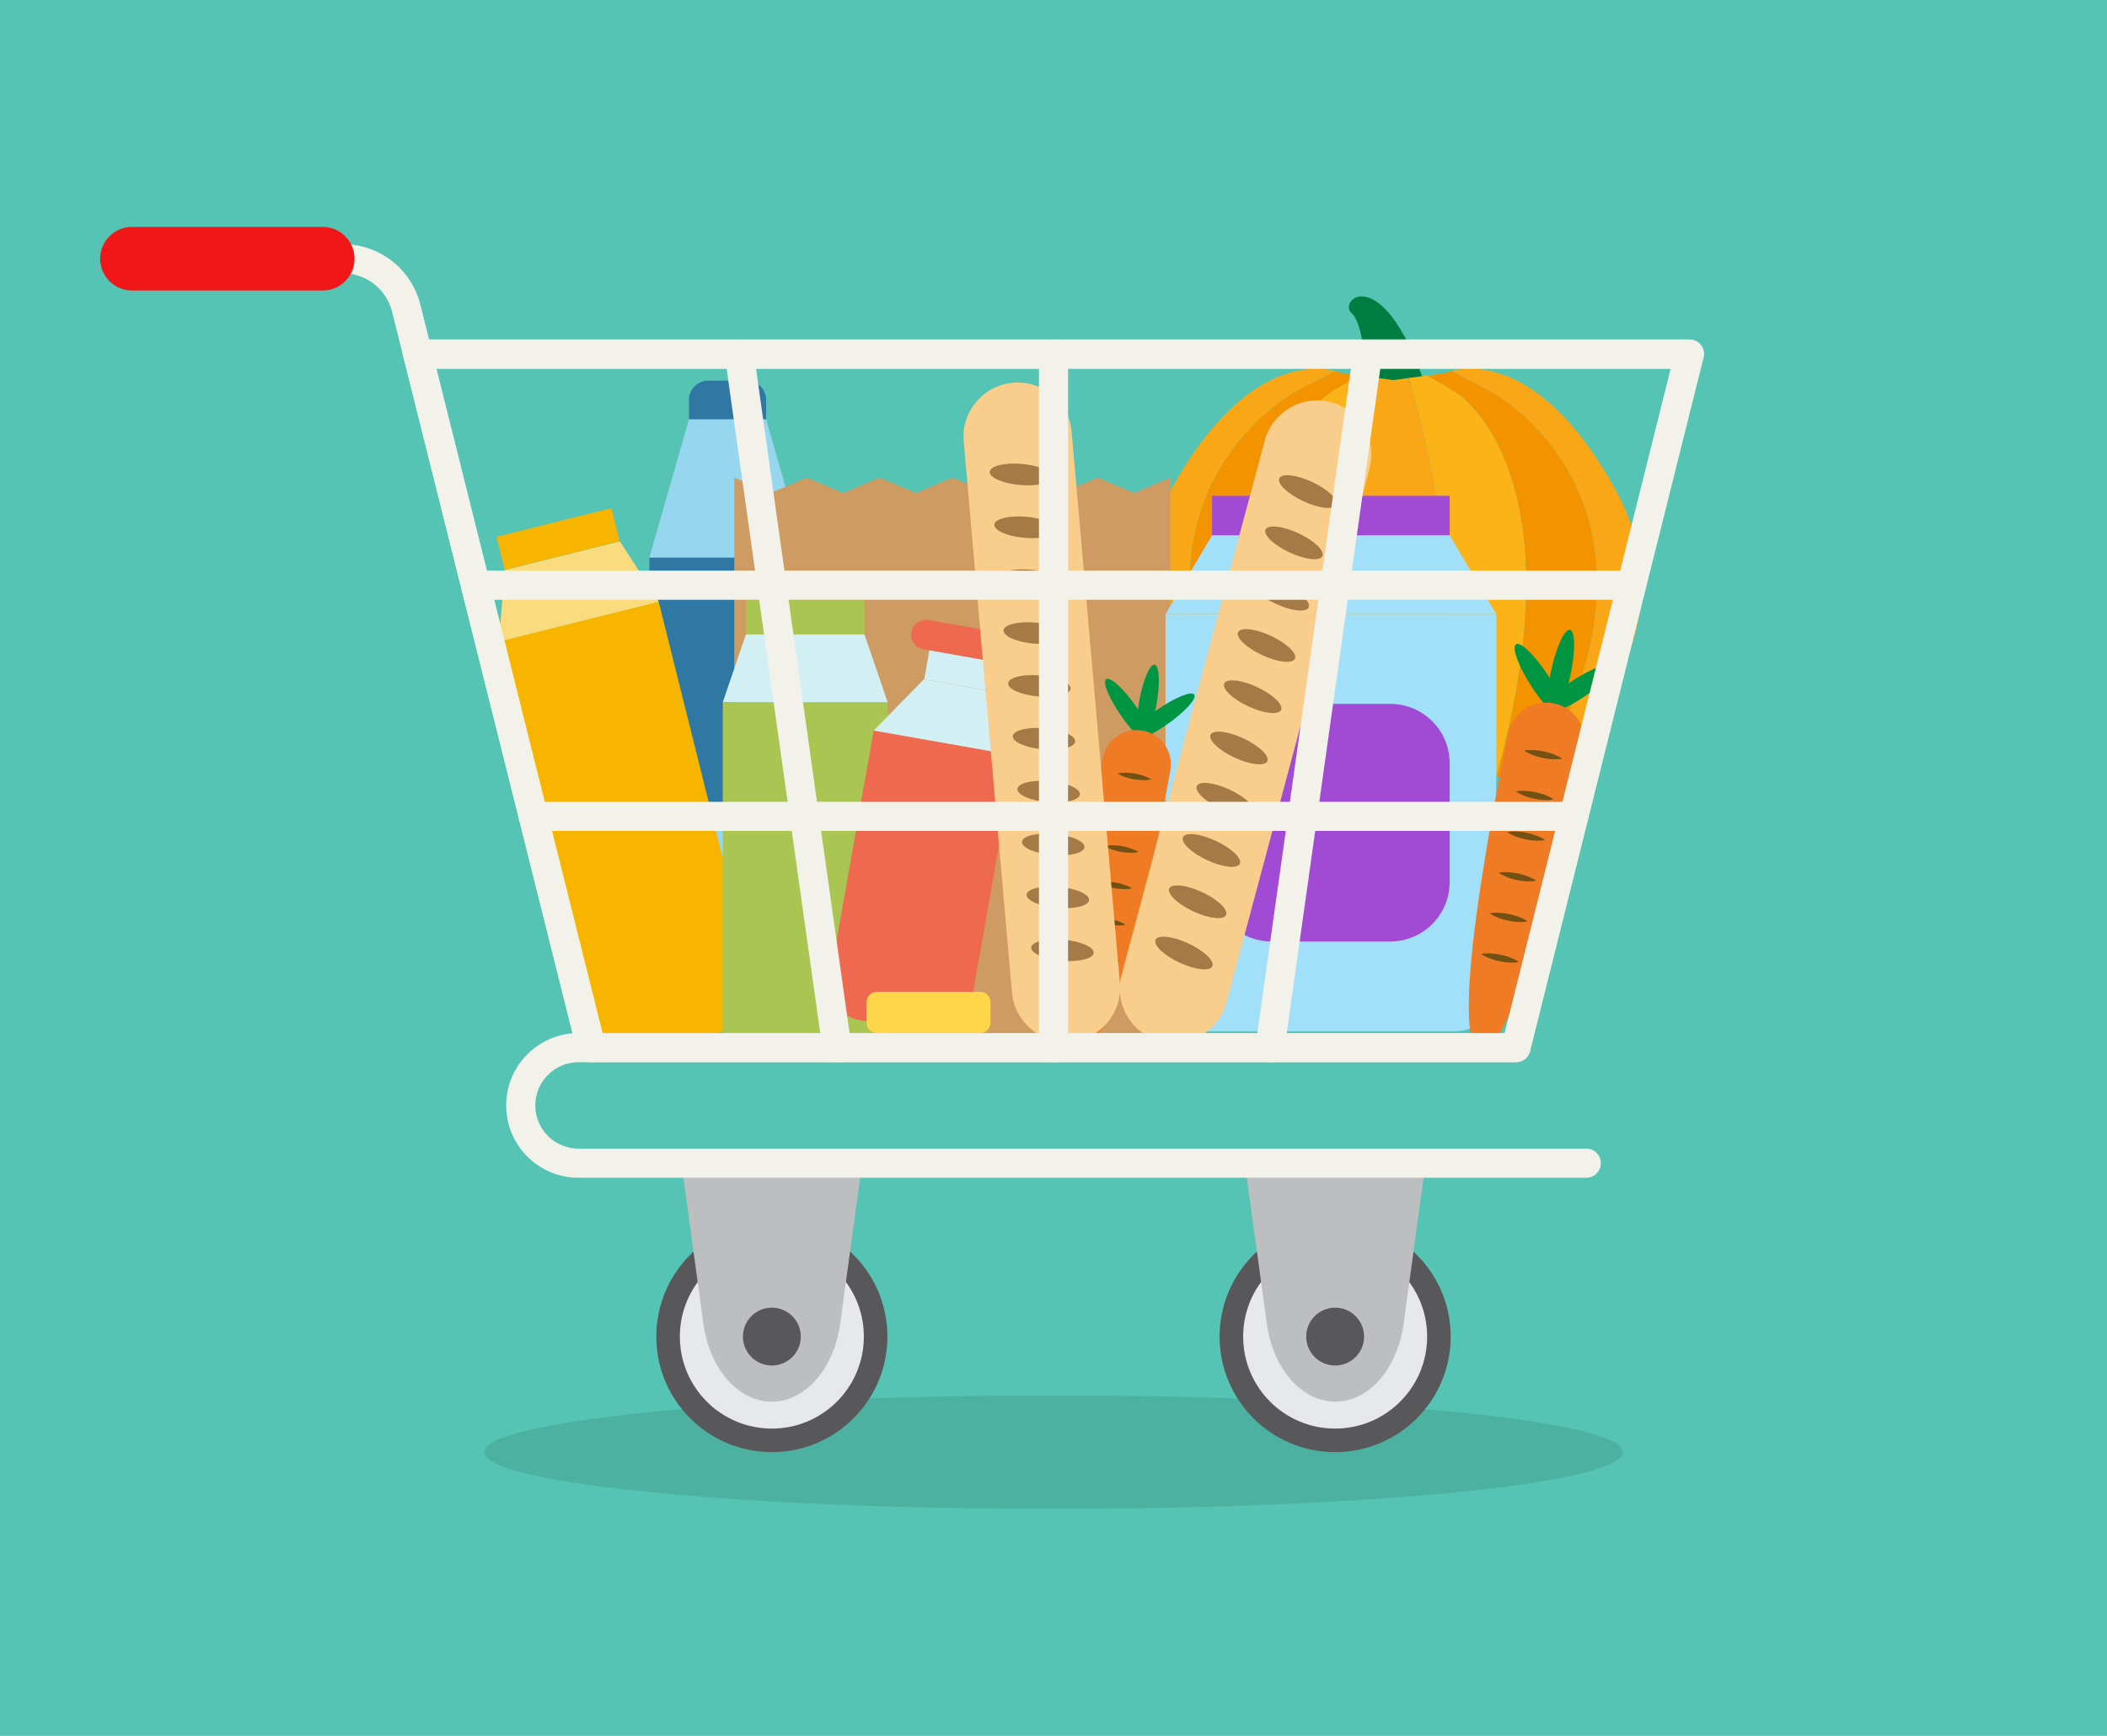 <?xml version="1.0" encoding="utf-8"?>
<!-- Generator: Adobe Illustrator 22.1.0, SVG Export Plug-In . SVG Version: 6.00 Build 0)  -->
<svg version="1.1" xmlns="http://www.w3.org/2000/svg" xmlns:xlink="http://www.w3.org/1999/xlink" x="0px" y="0px"
	 viewBox="0 0 2272 1872" style="enable-background:new 0 0 2272 1872;" xml:space="preserve">
<style type="text/css">
	.st0{fill:#55C4B4;}
	.st1{fill:#3078A4;}
	.st2{fill:#96D6EE;}
	.st3{fill:#007E42;}
	.st4{fill:#FBB318;}
	.st5{fill:#F49300;}
	.st6{fill:#F9A717;}
	.st7{fill:#FFD74A;}
	.st8{opacity:0.1;}
	.st9{fill:#CE9B63;}
	.st10{fill:#A2E0F9;}
	.st11{fill:#A14BD4;}
	.st12{fill:#009543;}
	.st13{fill:#EF7B24;}
	.st14{fill:#735114;}
	.st15{fill:#F7B500;}
	.st16{fill:#FADC7F;}
	.st17{fill:#AAC551;}
	.st18{fill:#D2EFF3;}
	.st19{fill:#EF6951;}
	.st20{fill:#FFD54C;}
	.st21{fill:#F9CD8B;}
	.st22{fill:#A57A46;}
	.st23{fill:#F2F2EA;}
	.st24{fill:#58585A;}
	.st25{fill:#E7E8EA;}
	.st26{fill:#BDBEC0;}
	.st27{fill:#F11618;}
</style>
<g id="BACKGROUND">
	<rect class="st0" width="2272" height="1872"/>
</g>
<g id="OBJECT">
	<g>
		<rect x="700.2" y="601.2" class="st1" width="168.7" height="290.6"/>
		<polygon class="st2" points="742.9,452.1 826.1,452.1 868.9,601.2 700.2,601.2 		"/>
		<path class="st2" d="M824.7,936h-80.3c-24.4,0-44.2-19.8-44.2-44.2v0h168.7v0C868.9,916.2,849.1,936,824.7,936z"/>
		<path class="st1" d="M805.3,410.5h-41.6c-11.5,0-20.8,9.3-20.8,20.8v20.8h83.2v-20.8C826.1,419.8,816.8,410.5,805.3,410.5z"/>
	</g>
	<g>
		<path class="st3" d="M1536,412.9c-46.2-133.3-94.5-88.7-78.4-75c16.1,13.6,16.5,92.9,16.5,92.9L1536,412.9z"/>
		<path class="st4" d="M1486.1,407.7l-20.7-2.8l-29.5,17.3c0,0-138.1,81.2-44.4,416c20.5,5,46.5,9.2,78.7,10.9
			c-74.2-143.4,11.5-426.9,11.5-426.9L1486.1,407.7z"/>
		<path class="st5" d="M1435.9,422.3l29.5-17.3l-18.3-2.5c0,0-2.6-1.2-7.4-2.4l-42.3,22.2c0,0-210.5,110.6-60.8,396.1
			c9.7,5.3,27.4,13.3,54.9,19.9C1297.8,503.5,1435.9,422.3,1435.9,422.3z"/>
		<path class="st6" d="M1607.3,422.3L1565,400c23.4-5.9,99.1-11.7,175.9,126.1c92.4,166-63.5,286.4-63.5,286.4s-2.9,2.3-9.2,5.7
			C1817.8,532.9,1607.3,422.3,1607.3,422.3z"/>
		<path class="st4" d="M1518.6,407.7l20.7-2.8l29.5,17.3c0,0,138.1,81.2,44.4,416c-20.5,5-46.5,9.2-78.7,10.9
			c74.2-143.4-11.5-426.9-11.5-426.9L1518.6,407.7z"/>
		<path class="st5" d="M1568.8,422.3l-29.5-17.3l18.3-2.5c0,0,2.6-1.2,7.4-2.4l42.3,22.2c0,0,210.5,110.6,60.8,396.1
			c-9.7,5.3-27.4,13.3-54.9,19.9C1706.9,503.5,1568.8,422.3,1568.8,422.3z"/>
		<path class="st6" d="M1397.4,422.3l42.3-22.2c-23.4-5.9-99.1-11.7-175.9,126.1c-92.4,166,63.5,286.4,63.5,286.4s2.9,2.3,9.2,5.7
			C1186.9,532.9,1397.4,422.3,1397.4,422.3z"/>
		<path class="st6" d="M1523,422.3l-4.4-14.6l-16.2,2.2l-16.2-2.2l-4.4,14.6c0,0-85.7,283.5-11.5,426.9c10.1,0.5,20.8,0.8,32.1,0.8
			c11.3,0,22-0.3,32.1-0.8C1608.6,705.7,1523,422.3,1523,422.3z"/>
		<path class="st7" d="M1444.9,608c4.4-15.4,7.6-30.8,11.1-46.2c1.6-7.7,3.3-15.4,4.9-23.1l2.4-11.5l1.1-5.8l1.2-5.8
			c3-15.4,6-30.9,8.8-46.4c1.4-7.8,2.7-15.5,3.9-23.4c1.2-7.8,2.4-15.7,3.4-23.6c-6.9,14.4-12.1,29.5-16.8,44.7
			c-4.6,15.2-8.4,30.6-11.4,46.2c-1.6,7.8-2.9,15.6-4.1,23.5c-0.5,3.9-1.1,7.9-1.6,11.8c-0.2,2-0.5,3.9-0.7,5.9l-0.6,5.9
			c-0.2,2-0.4,4-0.5,5.9c-0.2,2-0.4,4-0.5,5.9c-0.3,4-0.4,7.9-0.6,11.9c-0.1,2-0.2,4-0.2,6c0,2,0,4,0,6
			C1444.6,600,1444.7,604,1444.9,608z"/>
	</g>
	<g>
		<ellipse class="st8" cx="1136" cy="1566" rx="613.9" ry="61.2"/>
		<g>
			<polygon class="st9" points="1222.8,531.7 1183.6,515.1 1144.4,531.7 1105.2,515.1 1066.1,531.7 1026.9,515.1 987.7,531.7 
				948.5,515.1 909.3,531.7 870.1,515.1 830.9,531.7 791.8,515.1 791.8,1114.1 1262,1114.1 1262,515.1 			"/>
			<g>
				<path class="st10" d="M1568.9,1112.2h-267.5c-24.6,0-44.6-20-44.6-44.6V662.2h356.6v405.4
					C1613.4,1092.2,1593.5,1112.2,1568.9,1112.2z"/>
				<polygon class="st10" points="1613.4,662.2 1256.8,662.2 1307,577.2 1563.2,577.2 				"/>
				<rect x="1307" y="534.7" class="st11" width="256.2" height="42.5"/>
				<path class="st11" d="M1499.2,1015.3h-128.1c-35.4,0-64-28.7-64-64V823.1c0-35.4,28.7-64,64-64h128.1c35.4,0,64,28.7,64,64
					v128.1C1563.2,986.6,1534.5,1015.3,1499.2,1015.3z"/>
			</g>
			<g>
				
					<ellipse transform="matrix(0.174 -0.985 0.985 0.174 275.267 1845.145)" class="st12" cx="1237.1" cy="758.5" rx="42.4" ry="9.5"/>
				
					<ellipse transform="matrix(0.819 -0.574 0.574 0.819 -217.415 858.596)" class="st12" cx="1252.9" cy="774.1" rx="42.4" ry="9.5"/>
				
					<ellipse transform="matrix(0.819 -0.574 0.574 0.819 -220.272 836.896)" class="st12" cx="1217" cy="767.8" rx="9.5" ry="42.4"/>
				<g>
					<path class="st13" d="M1173.1,1121.6c36.5,6.4,88.9-290.8,88.9-290.8c3.6-20.1-9.9-39.3-30-42.9h0c-20.1-3.6-39.3,9.9-42.9,30
						C1189,818,1136.6,1115.2,1173.1,1121.6z"/>
				</g>
				<g>
					<path class="st14" d="M1184.3,951.6c3.3-0.7,6.4-0.9,9.5-0.8c3.1,0.1,6.2,0.4,9.2,0.9c3,0.5,6,1.3,9,2.3c3,1,5.9,2.2,8.7,4
						c-3.3,0.8-6.4,0.9-9.5,0.8c-3.1-0.1-6.2-0.4-9.2-0.9c-3-0.5-6-1.3-9-2.3C1190,954.6,1187.1,953.4,1184.3,951.6z"/>
					<path class="st14" d="M1198.1,873.2c3.3-0.7,6.4-0.9,9.5-0.8c3.1,0.1,6.2,0.4,9.2,0.9c3,0.5,6,1.3,9,2.3c3,1,5.9,2.2,8.7,4
						c-3.3,0.8-6.4,0.9-9.5,0.8c-3.1-0.1-6.2-0.4-9.2-0.9c-3-0.5-6-1.3-9-2.3C1203.8,876.3,1200.9,875.1,1198.1,873.2z"/>
					<path class="st14" d="M1191.2,912.4c3.3-0.7,6.4-0.9,9.5-0.8c3.1,0.1,6.2,0.4,9.2,0.9c3,0.5,6,1.3,9,2.3c3,1,5.9,2.2,8.7,4
						c-3.3,0.8-6.4,0.9-9.5,0.8c-3.1-0.1-6.2-0.4-9.2-0.9c-3-0.5-6-1.3-9-2.3C1196.9,915.4,1194,914.2,1191.2,912.4z"/>
					<path class="st14" d="M1205,834.1c3.3-0.7,6.4-0.9,9.5-0.8c3.1,0.1,6.2,0.4,9.2,0.9c3,0.5,6,1.3,9,2.3c3,1,5.9,2.2,8.7,4
						c-3.3,0.8-6.4,0.9-9.5,0.8c-3.1-0.1-6.2-0.4-9.2-0.9c-3-0.5-6-1.3-9-2.3C1210.7,837.1,1207.8,835.9,1205,834.1z"/>
					<path class="st14" d="M1170.5,1029.9c2.8,1.8,5.7,3,8.7,4c3,1,6,1.7,9,2.3c3,0.5,6.1,0.9,9.2,0.9c3.1,0.1,6.3-0.1,9.5-0.8
						c-2.8-1.8-5.7-3-8.7-4c-3-1-6-1.7-9-2.3c-3-0.5-6.1-0.9-9.2-0.9C1176.9,1029.1,1173.7,1029.2,1170.5,1029.9z"/>
					<path class="st14" d="M1177.4,990.8c2.8,1.8,5.7,3,8.7,4c3,1,6,1.7,9,2.3c3,0.5,6.1,0.9,9.2,0.9c3.1,0.1,6.3-0.1,9.5-0.8
						c-2.8-1.8-5.7-3-8.7-4c-3-1-6-1.7-9-2.3c-3-0.5-6.1-0.9-9.2-0.9C1183.8,989.9,1180.6,990,1177.4,990.8z"/>
				</g>
			</g>
			<g>
				
					<ellipse transform="matrix(0.208 -0.978 0.978 0.208 623.172 2220.916)" class="st12" cx="1682.9" cy="725.7" rx="47.8" ry="10.7"/>
				
					<ellipse transform="matrix(0.839 -0.545 0.545 0.839 -130.838 1045.888)" class="st12" cx="1700" cy="743.8" rx="47.8" ry="10.7"/>
				
					<ellipse transform="matrix(0.839 -0.545 0.545 0.839 -132.666 1022.654)" class="st12" cx="1659.9" cy="735.3" rx="10.7" ry="47.8"/>
				<g>
					<path class="st13" d="M1596.5,1132.2c40.8,8.7,111.6-324.1,111.6-324.1c4.8-22.6-9.6-44.7-32.2-49.5h0
						c-22.6-4.8-44.7,9.6-49.5,32.2C1626.4,790.8,1555.6,1123.6,1596.5,1132.2z"/>
				</g>
				<g>
					<path class="st14" d="M1615.8,941.1c3.7-0.7,7.3-0.7,10.8-0.5c3.5,0.2,7,0.7,10.4,1.4c3.4,0.7,6.8,1.7,10.1,2.9
						c3.3,1.3,6.5,2.7,9.6,4.9c-3.7,0.7-7.3,0.7-10.8,0.6c-3.5-0.2-7-0.7-10.4-1.4c-3.4-0.7-6.8-1.7-10-2.9
						C1622.1,944.7,1618.9,943.3,1615.8,941.1z"/>
					<path class="st14" d="M1634.4,853.4c3.7-0.7,7.3-0.7,10.8-0.5c3.5,0.2,7,0.7,10.4,1.4c3.4,0.7,6.8,1.7,10.1,2.9
						c3.3,1.3,6.5,2.7,9.6,4.9c-3.7,0.7-7.3,0.7-10.8,0.6c-3.5-0.2-7-0.7-10.4-1.4c-3.4-0.7-6.8-1.7-10-2.9
						C1640.8,857,1637.5,855.5,1634.4,853.4z"/>
					<path class="st14" d="M1625.1,897.2c3.7-0.7,7.3-0.7,10.8-0.5c3.5,0.2,7,0.7,10.4,1.4c3.4,0.7,6.8,1.7,10.1,2.9
						c3.3,1.3,6.5,2.7,9.6,4.9c-3.7,0.7-7.3,0.7-10.8,0.6c-3.5-0.2-7-0.7-10.4-1.4c-3.4-0.7-6.8-1.7-10-2.9
						C1631.4,900.9,1628.2,899.4,1625.1,897.2z"/>
					<path class="st14" d="M1643.7,809.5c3.7-0.7,7.3-0.7,10.8-0.5c3.5,0.2,7,0.7,10.4,1.4c3.4,0.7,6.8,1.7,10.1,2.9
						c3.3,1.3,6.5,2.7,9.6,4.9c-3.7,0.7-7.3,0.7-10.8,0.6c-3.5-0.2-7-0.7-10.4-1.4c-3.4-0.7-6.8-1.7-10-2.9
						C1650.1,813.1,1646.8,811.7,1643.7,809.5z"/>
					<path class="st14" d="M1597.1,1028.8c3.1,2.2,6.3,3.6,9.6,4.9c3.3,1.2,6.6,2.2,10,2.9c3.4,0.7,6.9,1.2,10.4,1.4
						c3.5,0.2,7.1,0.2,10.8-0.6c-3.1-2.2-6.3-3.6-9.6-4.9c-3.3-1.2-6.6-2.2-10.1-2.9c-3.4-0.7-6.9-1.2-10.4-1.4
						C1604.4,1028.1,1600.8,1028.1,1597.1,1028.8z"/>
					<path class="st14" d="M1606.4,985c3.1,2.2,6.3,3.6,9.6,4.9c3.3,1.2,6.6,2.2,10,2.9c3.4,0.7,6.9,1.2,10.4,1.4
						c3.5,0.2,7.1,0.2,10.8-0.6c-3.1-2.2-6.3-3.6-9.6-4.9c-3.3-1.2-6.6-2.2-10.1-2.9c-3.4-0.7-6.9-1.2-10.4-1.4
						C1613.7,984.2,1610.1,984.2,1606.4,985z"/>
				</g>
			</g>
			<g>
				
					<rect x="591.7" y="663.5" transform="matrix(0.97 -0.242 0.242 0.97 -196.755 191.3)" class="st15" width="177.8" height="466.8"/>
				<polygon class="st16" points="544.4,614.7 668.4,583.8 710.4,648.9 537.9,691.9 				"/>
				
					<rect x="538.1" y="563.1" transform="matrix(0.97 -0.242 0.242 0.97 -122.781 162.904)" class="st15" width="127.7" height="36.7"/>
			</g>
			<g>
				<rect x="779.4" y="757.3" class="st17" width="177.8" height="356.8"/>
				<polygon class="st18" points="804.4,683.9 932.1,683.9 957.2,757.3 779.4,757.3 				"/>
				<rect x="804.4" y="647.3" class="st17" width="127.7" height="36.7"/>
			</g>
			<g>
				<path class="st19" d="M942.1,787.8l152.3,26.8l-47.2,267.4c-3.7,21-23.8,35.1-44.8,31.4l-76.1-13.4c-21-3.7-35.1-23.8-31.4-44.8
					L942.1,787.8z"/>
				<polygon class="st18" points="996.2,732.6 1062.5,744.3 1094.4,814.7 942.1,787.8 				"/>
				
					<rect x="1016.2" y="689" transform="matrix(0.174 -0.985 0.985 0.174 141.137 1613.687)" class="st18" width="31.9" height="67.4"/>
				<path class="st19" d="M1001.3,668.7l78.3,13.8c8.7,1.5,14.5,9.8,12.9,18.5l0,0c-1.5,8.7-9.8,14.5-18.5,12.9l-78.3-13.8
					c-8.7-1.5-14.5-9.8-12.9-18.5v0C984.3,673,992.6,667.2,1001.3,668.7z"/>
			</g>
			<path class="st20" d="M1056.9,1114.1H945.6c-6.2,0-11.1-5-11.1-11.1v-22.3c0-6.2,5-11.1,11.1-11.1h111.4c6.2,0,11.1,5,11.1,11.1
				v22.3C1068.1,1109.1,1063.1,1114.1,1056.9,1114.1z"/>
			<g>
				<path class="st21" d="M1154.5,1123.3L1154.5,1123.3c32.2-2.8,56-31.2,53.1-63.3l-52-594.1c-2.8-32.2-31.2-56-63.3-53.1l0,0
					c-32.2,2.8-56,31.2-53.1,63.3l52,594.1C1094,1102.3,1122.3,1126.1,1154.5,1123.3z"/>
				<g>
					
						<ellipse transform="matrix(8.715574e-02 -0.996 0.996 8.715574e-02 286.557 1791.695)" class="st22" cx="1120.9" cy="739.5" rx="11.4" ry="33.8"/>
					
						<ellipse transform="matrix(8.715574e-02 -0.996 0.996 8.715574e-02 338.792 1734.69)" class="st22" cx="1115.9" cy="682.5" rx="11.4" ry="33.8"/>
					
						<ellipse transform="matrix(8.715574e-02 -0.996 0.996 8.715574e-02 391.027 1677.686)" class="st22" cx="1110.9" cy="625.5" rx="11.4" ry="33.8"/>
					
						<ellipse transform="matrix(8.715574e-02 -0.996 0.996 8.715574e-02 443.262 1620.681)" class="st22" cx="1106" cy="568.5" rx="11.4" ry="33.8"/>
					
						<ellipse transform="matrix(8.715574e-02 -0.996 0.996 8.715574e-02 495.497 1563.677)" class="st22" cx="1101" cy="511.5" rx="11.4" ry="33.8"/>
					
						<ellipse transform="matrix(8.715574e-02 -0.996 0.996 8.715574e-02 234.322 1848.699)" class="st22" cx="1125.9" cy="796.5" rx="11.4" ry="33.8"/>
					
						<ellipse transform="matrix(8.715574e-02 -0.996 0.996 8.715574e-02 182.087 1905.704)" class="st22" cx="1130.9" cy="853.5" rx="11.4" ry="33.8"/>
					
						<ellipse transform="matrix(8.715574e-02 -0.996 0.996 8.715574e-02 129.852 1962.709)" class="st22" cx="1135.9" cy="910.5" rx="11.4" ry="33.8"/>
					
						<ellipse transform="matrix(8.715574e-02 -0.996 0.996 8.715574e-02 77.617 2019.713)" class="st22" cx="1140.9" cy="967.5" rx="11.4" ry="33.8"/>
					
						<ellipse transform="matrix(8.715574e-02 -0.996 0.996 8.715574e-02 25.381 2076.718)" class="st22" cx="1145.9" cy="1024.5" rx="11.4" ry="33.8"/>
				</g>
			</g>
			<g>
				<path class="st21" d="M1250.8,1122.7L1250.8,1122.7c31.2,8.4,63.2-10.2,71.6-41.3l154.3-576c8.4-31.2-10.2-63.2-41.3-71.6l0,0
					c-31.2-8.4-63.2,10.2-71.6,41.3l-154.3,576C1201.1,1082.3,1219.6,1114.4,1250.8,1122.7z"/>
				<g>
					
						<ellipse transform="matrix(0.423 -0.906 0.906 0.423 99.469 1657.383)" class="st22" cx="1350.5" cy="750.6" rx="11.4" ry="33.8"/>
					
						<ellipse transform="matrix(0.423 -0.906 0.906 0.423 158.115 1638.892)" class="st22" cx="1365.3" cy="695.4" rx="11.4" ry="33.8"/>
					
						<ellipse transform="matrix(0.423 -0.906 0.906 0.423 216.76 1620.402)" class="st22" cx="1380.1" cy="640.1" rx="11.4" ry="33.8"/>
					
						<ellipse transform="matrix(0.423 -0.906 0.906 0.423 275.405 1601.911)" class="st22" cx="1395" cy="584.8" rx="11.4" ry="33.8"/>
					
						<ellipse transform="matrix(0.423 -0.906 0.906 0.423 334.05 1583.42)" class="st22" cx="1409.8" cy="529.5" rx="11.4" ry="33.8"/>
					
						<ellipse transform="matrix(0.423 -0.906 0.906 0.423 40.824 1675.874)" class="st22" cx="1335.7" cy="805.9" rx="11.4" ry="33.8"/>
					
						<ellipse transform="matrix(0.423 -0.906 0.906 0.423 -17.821 1694.365)" class="st22" cx="1320.9" cy="861.2" rx="11.4" ry="33.8"/>
					
						<ellipse transform="matrix(0.423 -0.906 0.906 0.423 -76.466 1712.855)" class="st22" cx="1306.1" cy="916.4" rx="11.4" ry="33.8"/>
					
						<ellipse transform="matrix(0.423 -0.906 0.906 0.423 -135.111 1731.346)" class="st22" cx="1291.3" cy="971.7" rx="11.4" ry="33.8"/>
					
						<ellipse transform="matrix(0.423 -0.906 0.906 0.423 -193.756 1749.837)" class="st22" cx="1276.5" cy="1027" rx="11.4" ry="33.8"/>
				</g>
			</g>
			<g>
				<g>
					<path class="st23" d="M637.4,1145.5c-7,0-13.4-4.8-15.2-11.9L422.8,336.2c-6.1-24.4-27.9-41.5-53.1-41.5
						c-8.7,0-15.7-7-15.7-15.7c0-8.7,7-15.7,15.7-15.7c39.6,0,74,26.8,83.6,65.3l199.3,797.4c2.1,8.4-3,16.9-11.4,19
						C639.9,1145.3,638.6,1145.5,637.4,1145.5z"/>
				</g>
				<g>
					<path class="st23" d="M1634.6,1145.4H637.4c-7.2,0-13.5-4.9-15.2-11.9l-187-747.9c-1.2-4.7-0.1-9.7,2.9-13.5
						c3-3.8,7.5-6,12.4-6h1371.2c4.8,0,9.4,2.2,12.4,6c3,3.8,4,8.8,2.9,13.5l-187,747.9C1648.1,1140.5,1641.8,1145.4,1634.6,1145.4z
						 M649.7,1114.1h972.7l179.1-716.5H470.5L649.7,1114.1z"/>
				</g>
				<g>
					<circle class="st24" cx="1439.7" cy="1441.4" r="124.6"/>
					<circle class="st25" cx="1439.7" cy="1441.4" r="99.2"/>
					<path class="st26" d="M1342.3,1254.4h194.9l-23.6,172.9c-6.7,48.9-37.7,84.3-73.8,84.3h0c-36.1,0-67.2-35.4-73.8-84.3
						L1342.3,1254.4z"/>
					<circle class="st24" cx="1439.7" cy="1441.4" r="31.2"/>
				</g>
				<g>
					<circle class="st24" cx="832.3" cy="1441.4" r="124.6"/>
					<circle class="st25" cx="832.3" cy="1441.4" r="99.2"/>
					<path class="st26" d="M929.7,1254.4H734.8l23.6,172.9c6.7,48.9,37.7,84.3,73.8,84.3h0c36.1,0,67.2-35.4,73.8-84.3L929.7,1254.4
						z"/>
					<circle class="st24" cx="832.3" cy="1441.4" r="31.2"/>
				</g>
				<path class="st27" d="M348,244.7H142.3c-18.9,0-34.3,15.3-34.3,34.3v0c0,18.9,15.3,34.3,34.3,34.3H348
					c18.9,0,34.3-15.3,34.3-34.3v0C382.3,260.1,366.9,244.7,348,244.7z"/>
				<g>
					<path class="st23" d="M1710.5,1270.1H623.8c-43,0-78-35-78-78s35-78,78-78h1010.8c8.7,0,15.7,7,15.7,15.7s-7,15.7-15.7,15.7
						H623.8c-25.7,0-46.6,20.9-46.6,46.6s20.9,46.6,46.6,46.6h1086.7c8.7,0,15.7,7,15.7,15.7S1719.2,1270.1,1710.5,1270.1z"/>
				</g>
				<g>
					<path class="st23" d="M1136,1145.4c-8.7,0-15.7-7-15.7-15.7V381.9c0-8.7,7-15.7,15.7-15.7s15.7,7,15.7,15.7v747.9
						C1151.7,1138.4,1144.7,1145.4,1136,1145.4z"/>
				</g>
				<g>
					<path class="st23" d="M1759.3,646.8H512.7c-8.7,0-15.7-7-15.7-15.7s7-15.7,15.7-15.7h1246.5c8.7,0,15.7,7,15.7,15.7
						S1767.9,646.8,1759.3,646.8z"/>
				</g>
				<g>
					<path class="st23" d="M1821.6,397.5H450.4c-8.7,0-15.7-7-15.7-15.7s7-15.7,15.7-15.7h1371.2c8.7,0,15.7,7,15.7,15.7
						S1830.2,397.5,1821.6,397.5z"/>
				</g>
				<g>
					<path class="st23" d="M1696.9,896.1H575.1c-8.7,0-15.7-7-15.7-15.7s7-15.7,15.7-15.7h1121.9c8.7,0,15.7,7,15.7,15.7
						S1705.6,896.1,1696.9,896.1z"/>
				</g>
				<g>
					<path class="st23" d="M902.5,1145.5c-7.7,0-14.4-5.7-15.5-13.5L781.6,384c-1.2-8.6,4.8-16.5,13.4-17.7
						c8.6-1.2,16.5,4.8,17.7,13.4L918,1127.6c1.2,8.6-4.8,16.5-13.4,17.7C903.9,1145.4,903.2,1145.5,902.5,1145.5z"/>
				</g>
				<g>
					<path class="st23" d="M1369.5,1145.5c-0.7,0-1.5-0.1-2.2-0.2c-8.6-1.2-14.6-9.1-13.4-17.7l105.3-747.9
						c1.2-8.6,9.1-14.6,17.7-13.4c8.6,1.2,14.6,9.1,13.4,17.7L1385,1131.9C1383.9,1139.8,1377.2,1145.5,1369.5,1145.5z"/>
				</g>
			</g>
		</g>
	</g>
</g>
</svg>
